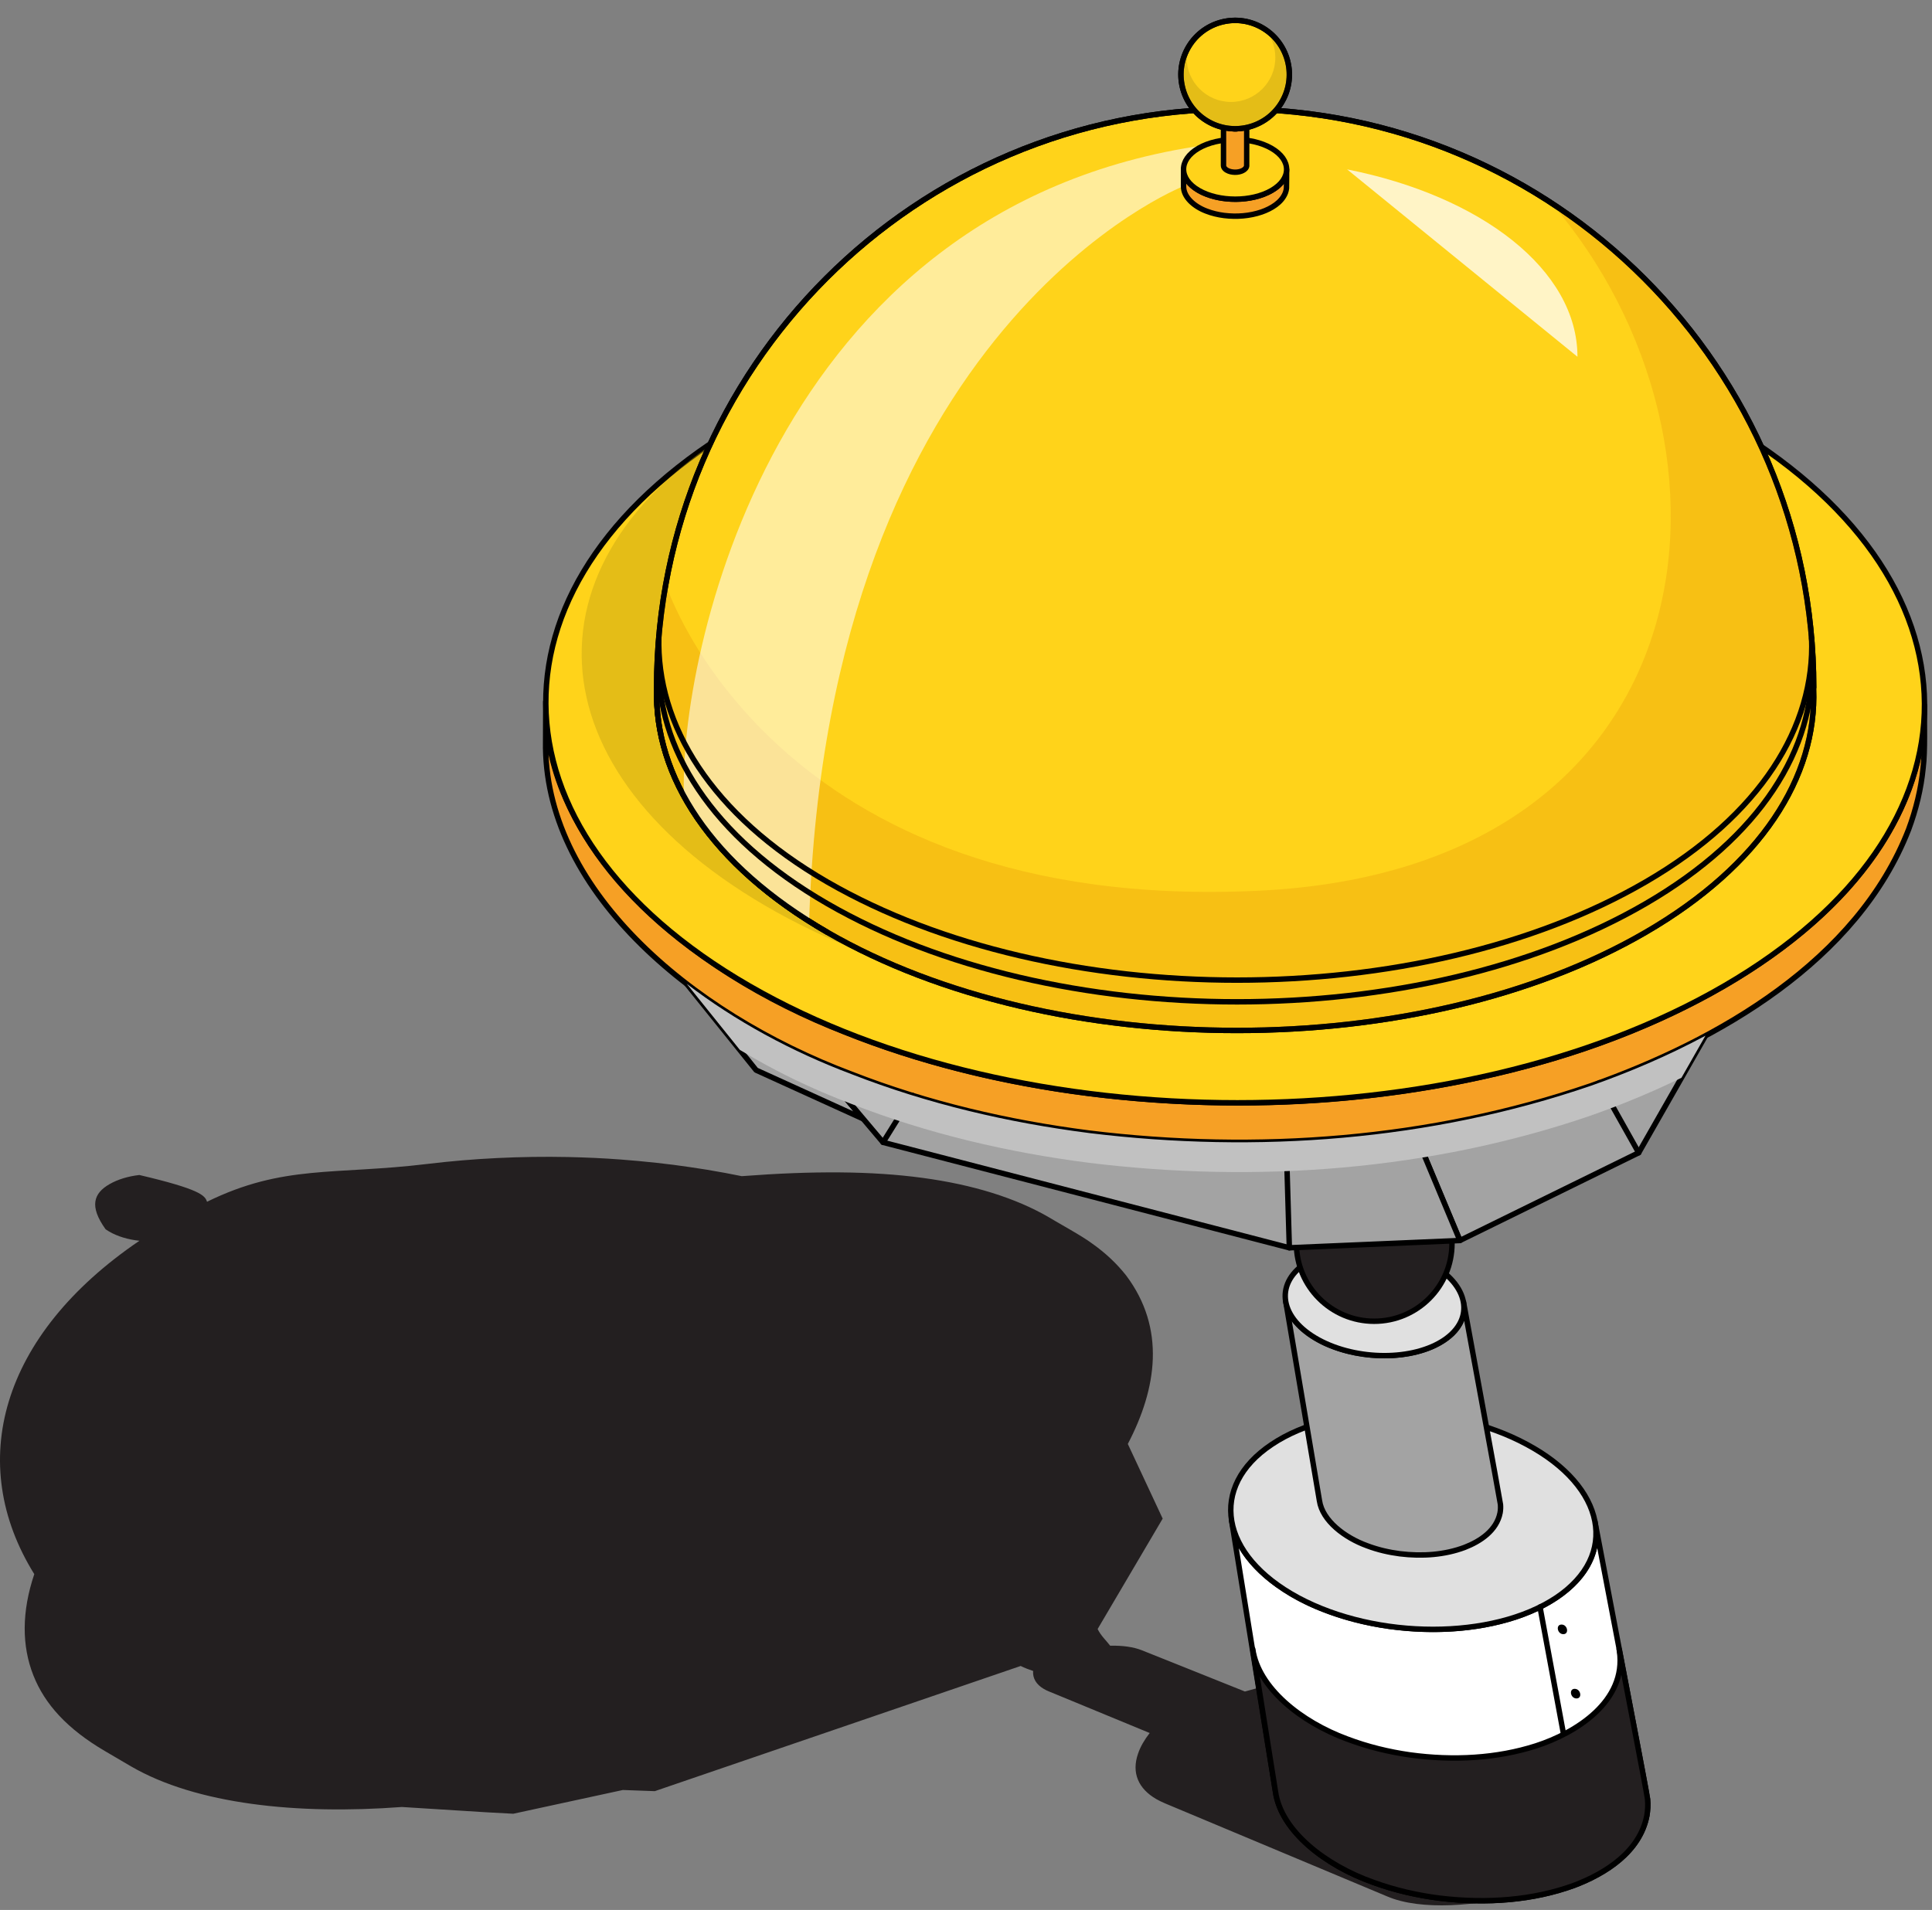 <svg width="356" height="352" viewBox="0 0 356 352" fill="none" xmlns="http://www.w3.org/2000/svg">
<rect x="0" y="0" width="356" height="352" fill="#808080" stroke="none"/>
<path d="M193.247 224.329C193.91 224.718 194.238 224.918 194.586 225.119C195.382 225.581 196.266 226.09 197.156 226.605C198.695 227.502 200.228 228.419 201.278 229.208C203.802 230.989 205.85 232.97 207.496 235.051C214.845 244.816 213.172 255.893 207.817 266.119L214.242 279.88L202.256 300.226C202.858 301.484 203.862 302.368 204.565 303.305C206.867 303.251 208.868 303.532 210.394 304.141C211.298 304.503 211.753 304.684 212.322 304.911C213.459 305.36 215.046 305.995 216.893 306.738C220.507 308.184 225.125 310.031 229.395 311.745C231.764 311.062 234.214 310.486 236.684 310.065C240.88 309.335 244.742 309.074 248.122 309.248C251.214 309.409 253.904 309.924 256.059 310.774C256.381 310.895 256.762 311.042 257.318 311.269C258.014 311.544 258.984 311.925 260.169 312.394C262.545 313.331 265.797 314.616 269.405 316.041C276.633 318.886 285.32 322.319 291.424 324.735C294.342 325.887 296.879 326.89 298.171 327.412C298.606 327.593 298.894 327.707 299.041 327.774C299.416 327.948 299.683 328.095 299.944 328.242C300.46 328.544 300.928 328.865 301.33 329.206C303.297 330.913 303.853 332.86 303.579 334.788C303.311 336.716 302.233 338.636 300.895 340.343C298.465 343.355 301.778 339.674 297.501 342.143C295.701 343.181 293.773 344.165 291.739 345.088C288.399 346.587 284.738 347.933 280.756 348.997C276.519 350.168 271.801 350.951 267.35 351.125C262.906 351.293 258.71 350.851 255.584 349.499L214.637 332.345C214.015 332.077 213.52 331.83 213.058 331.569C211.411 330.612 210.254 329.4 209.678 327.981C209.096 326.563 209.089 324.95 209.711 323.169C210.14 321.911 210.869 320.653 211.846 319.394C205.294 316.691 198.166 313.746 194.96 312.421C194.064 312.052 193.481 311.811 193.294 311.738C192.899 311.571 192.618 311.437 192.37 311.289C190.971 310.48 190.255 309.315 190.369 307.956C189.566 307.695 188.796 307.394 188.073 307.039L120.657 330.11L114.774 329.896L94.575 334.273L89.515 333.998L74.048 333.028C64.39 333.751 54.946 333.63 46.399 332.452C37.833 331.274 30.156 329.039 24.126 325.532L19.287 322.694C12.453 318.678 8.25 314.127 6.135 308.733C4.007 303.318 3.98 297.06 6.316 290.113C-6.394 269.647 0.085 246.061 25.692 228.673C23.651 228.459 21.683 227.89 20.11 226.973C19.876 226.839 19.662 226.699 19.461 226.558C16.382 222.275 17.286 219.912 20.157 218.252C21.723 217.349 23.657 216.78 25.678 216.552C36.795 219.163 37.772 220.3 38.147 221.485C52.182 214.591 61.679 216.579 78.719 214.518C82.989 214.002 87.299 213.634 91.636 213.427C96.013 213.213 100.324 213.152 104.62 213.239C108.02 213.313 111.22 213.46 114.399 213.701C115.617 213.795 116.581 213.875 117.531 213.962C119.974 214.19 122.075 214.417 124.164 214.685C125.161 214.819 126.151 214.953 127.135 215.1C128.507 215.301 129.371 215.435 130.234 215.575C132.697 215.99 134.691 216.358 136.672 216.766C149.918 215.756 160.686 215.823 169.983 217.081C179.319 218.333 187.19 220.809 193.247 224.329Z" fill="#231F20"/>
<path d="M125.986 180.634L139.325 197.225L159.069 206.207L149.552 194.936" fill="#A3A3A3"/>
<path d="M125.986 180.634L139.325 197.225L159.069 206.207L149.552 194.936" stroke="black" stroke-miterlimit="10" stroke-linecap="round" stroke-linejoin="round"/>
<path d="M293.95 280.805C295.261 290.068 286.46 295.697 279.132 298.059C271.95 300.362 263.925 300.824 255.894 299.719C252.006 299.164 248.097 298.22 244.289 296.774C235.856 293.662 227.972 287.404 226.941 280.23L235.026 330.245C236.077 337.54 244.309 343.825 252.996 346.904C257.059 348.39 261.235 349.333 265.378 349.849C273.945 350.879 282.505 350.23 290.021 347.486C295.957 345.244 302.155 341.242 303.447 334.669C303.621 333.679 303.681 332.641 303.581 331.584C303.527 330.734 294.03 281.301 293.889 280.437C293.909 280.551 293.93 280.678 293.95 280.805Z" fill="white"/>
<path d="M293.95 280.805C295.261 290.068 286.46 295.697 279.132 298.059C271.95 300.362 263.925 300.824 255.894 299.719C252.006 299.164 248.097 298.22 244.289 296.774C235.856 293.662 227.972 287.404 226.941 280.23L235.026 330.245C236.077 337.54 244.309 343.825 252.996 346.904C257.059 348.39 261.235 349.333 265.378 349.849C273.945 350.879 282.505 350.23 290.021 347.486C295.957 345.244 302.155 341.242 303.447 334.669C303.621 333.679 303.681 332.641 303.581 331.584C303.527 330.734 294.03 281.301 293.889 280.437C293.909 280.551 293.93 280.678 293.95 280.805Z" stroke="black" stroke-miterlimit="10" stroke-linecap="round" stroke-linejoin="round"/>
<path d="M281.36 266.208C295.884 274.005 298.387 286.648 286.782 294.445C275.089 302.242 253.706 302.242 239.182 294.445C224.746 286.648 222.644 274.005 234.336 266.208C245.942 258.411 266.917 258.411 281.36 266.208Z" fill="#E0E0E0"/>
<path d="M281.36 266.208C295.884 274.005 298.387 286.648 286.782 294.445C275.089 302.242 253.706 302.242 239.182 294.445C224.746 286.648 222.644 274.005 234.336 266.208C245.942 258.411 266.917 258.411 281.36 266.208Z" stroke="black" stroke-miterlimit="10" stroke-linecap="round" stroke-linejoin="round"/>
<path d="M283.77 296.172L293.026 346.188" stroke="black" stroke-miterlimit="10" stroke-linecap="round" stroke-linejoin="round"/>
<path d="M288.067 301.178C289.184 301.178 288.856 299.405 287.739 299.405C286.621 299.405 286.949 301.178 288.067 301.178Z" fill="black"/>
<path d="M290.496 313.025C291.614 313.025 291.286 311.251 290.161 311.251C289.044 311.244 289.372 313.025 290.496 313.025Z" fill="black"/>
<path d="M269.688 240.146C270.31 244.758 266.014 247.562 262.44 248.733C258.939 249.878 255.037 250.105 251.122 249.556C249.228 249.282 247.321 248.813 245.46 248.091C241.337 246.538 237.455 243.426 236.92 239.852L243.131 276.602C243.68 280.236 247.709 283.362 251.939 284.894C253.913 285.637 255.941 286.099 257.949 286.36C262.105 286.869 266.248 286.554 269.889 285.182C272.767 284.065 275.779 282.077 276.414 278.804C276.501 278.309 276.528 277.793 276.481 277.265C276.455 276.843 269.735 240.38 269.668 239.952C269.668 240.019 269.675 240.086 269.688 240.146Z" fill="#A3A3A3"/>
<path d="M269.688 240.146C270.31 244.758 266.014 247.562 262.44 248.733C258.939 249.878 255.037 250.105 251.122 249.556C249.228 249.282 247.321 248.813 245.46 248.091C241.337 246.538 237.455 243.426 236.92 239.852L243.131 276.602C243.68 280.236 247.709 283.362 251.939 284.894C253.913 285.637 255.941 286.099 257.949 286.36C262.105 286.869 266.248 286.554 269.889 285.182C272.767 284.065 275.779 282.077 276.414 278.804C276.501 278.309 276.528 277.793 276.481 277.265C276.455 276.843 269.735 240.38 269.668 239.952C269.668 240.019 269.675 240.086 269.688 240.146Z" stroke="black" stroke-miterlimit="10" stroke-linecap="round" stroke-linejoin="round"/>
<path d="M263.537 232.878C270.645 236.76 271.836 243.051 266.161 246.933C260.465 250.815 250.058 250.815 242.95 246.933C235.869 243.051 234.771 236.76 240.467 232.878C246.149 228.996 256.456 228.996 263.537 232.878Z" fill="#E0E0E0"/>
<path d="M263.537 232.878C270.645 236.76 271.836 243.051 266.161 246.933C260.465 250.815 250.058 250.815 242.95 246.933C235.869 243.051 234.771 236.76 240.467 232.878C246.149 228.996 256.456 228.996 263.537 232.878Z" stroke="black" stroke-miterlimit="10" stroke-linecap="round" stroke-linejoin="round"/>
<path d="M267.553 229.17C267.553 237.088 261.135 243.506 253.217 243.506C245.299 243.506 238.881 237.088 238.881 229.17C238.881 221.252 245.299 214.834 253.217 214.834C261.128 214.834 267.553 221.252 267.553 229.17Z" fill="#231F20"/>
<path d="M267.553 229.17C267.553 237.088 261.135 243.506 253.217 243.506C245.299 243.506 238.881 237.088 238.881 229.17C238.881 221.252 245.299 214.834 253.217 214.834C261.128 214.834 267.553 221.252 267.553 229.17Z" stroke="black" stroke-miterlimit="10" stroke-linecap="round" stroke-linejoin="round"/>
<path d="M269.012 228.621L301.954 212.451L314.255 190.887L260.432 208.108L269.012 228.621Z" fill="#A3A3A3"/>
<path d="M269.012 228.621L301.954 212.451L314.255 190.887L260.432 208.108L269.012 228.621Z" stroke="black" stroke-miterlimit="10" stroke-linecap="round" stroke-linejoin="round"/>
<path d="M149.551 194.936L162.716 210.537L237.582 229.967L269.012 228.628L260.432 208.108L149.551 194.936Z" fill="#A3A3A3"/>
<path d="M149.551 194.936L162.716 210.537L237.582 229.967L269.012 228.628L260.432 208.108L149.551 194.936Z" stroke="black" stroke-miterlimit="10" stroke-linecap="round" stroke-linejoin="round"/>
<path d="M354.586 131.461C352.873 165.602 315.621 186.336 286.353 195.037C257.734 203.523 227.228 205.217 197.706 201.141C183.417 199.099 169.295 195.626 155.876 190.278C126.033 178.807 100.071 155.756 100.566 129.313L100.54 136.595C100.058 163.473 126.722 186.637 156.9 197.975C170.955 203.463 185.76 206.917 200.711 208.831C231.626 212.619 263.591 210.243 293.133 200.117C316.578 191.858 342.258 177.107 351.688 152.879C353.047 149.211 353.991 145.389 354.366 141.501C354.76 138.362 354.546 133.222 354.62 130.043C354.62 130.511 354.607 130.986 354.586 131.461Z" fill="#F6A025"/>
<path d="M354.586 131.461C352.873 165.602 315.621 186.336 286.353 195.037C257.734 203.523 227.228 205.217 197.706 201.141C183.417 199.099 169.295 195.626 155.876 190.278C126.033 178.807 100.071 155.756 100.566 129.313L100.54 136.595C100.058 163.473 126.722 186.637 156.9 197.975C170.955 203.463 185.76 206.917 200.711 208.831C231.626 212.619 263.591 210.243 293.133 200.117C316.578 191.858 342.258 177.107 351.688 152.879C353.047 149.211 353.991 145.389 354.366 141.501C354.76 138.362 354.546 133.222 354.62 130.043C354.62 130.511 354.607 130.986 354.586 131.461Z" stroke="black" stroke-miterlimit="10" stroke-linecap="round" stroke-linejoin="round"/>
<path d="M317.12 77.644C366.888 106.376 367.149 152.965 317.709 181.698C268.269 210.43 187.841 210.43 138.073 181.698C88.305 152.965 88.044 106.383 137.484 77.651C186.931 48.912 267.359 48.912 317.12 77.644Z" fill="#FFD31A"/>
<path d="M317.12 77.644C366.888 106.377 367.149 152.965 317.709 181.698C268.269 210.43 187.841 210.43 138.073 181.698C88.305 152.965 88.044 106.383 137.484 77.651C186.931 48.912 267.359 48.912 317.12 77.644Z" stroke="black" stroke-miterlimit="10" stroke-linecap="round" stroke-linejoin="round"/>
<path opacity="0.45" d="M302.115 81.814C345.524 108.451 344.173 148.802 299.09 171.953C254.013 195.103 182.279 192.279 138.87 165.642C95.46 139.011 96.819 98.653 141.895 75.502C186.978 52.359 258.712 55.183 302.115 81.814Z" fill="#C4A214"/>
<path d="M334.2 126.696C334.2 67.819 286.473 20.093 227.596 20.093C168.72 20.093 120.993 67.819 120.993 126.696C120.993 126.75 121.006 126.803 121.013 126.857C120.518 143.094 131.005 159.438 152.463 171.826C194.233 195.94 261.73 195.94 303.226 171.826C324.502 159.464 334.809 143.161 334.173 126.957C334.187 126.87 334.2 126.783 334.2 126.696Z" fill="#FFD31A"/>
<path d="M334.2 126.696C334.2 67.819 286.473 20.093 227.596 20.093C168.72 20.093 120.993 67.819 120.993 126.696C120.993 126.75 121.006 126.803 121.013 126.857C120.518 143.094 131.005 159.438 152.463 171.826C194.233 195.94 261.73 195.94 303.226 171.826C324.502 159.464 334.809 143.161 334.173 126.957C334.187 126.87 334.2 126.783 334.2 126.696Z" stroke="black" stroke-miterlimit="10" stroke-linecap="round" stroke-linejoin="round"/>
<path opacity="0.42" d="M303.226 171.826C324.502 159.464 334.809 143.16 334.173 126.957C334.193 126.87 334.207 126.783 334.207 126.696C334.207 89.337 314.985 56.468 285.891 37.434C324.449 82.423 315.688 160.113 232.014 164.156C142.035 168.506 122.7 107.702 122.686 107.682C121.575 113.852 120.993 120.204 120.993 126.696C120.993 126.75 121.006 126.803 121.013 126.857C120.518 143.093 131.005 159.431 152.463 171.826C194.233 195.94 261.73 195.94 303.226 171.826Z" fill="#EDA70C"/>
<path d="M334.2 126.696C334.2 67.819 286.473 20.093 227.596 20.093C168.72 20.093 120.993 67.819 120.993 126.696C120.993 126.75 121.006 126.803 121.013 126.857C120.518 143.094 131.005 159.438 152.463 171.826C194.233 195.94 261.73 195.94 303.226 171.826C324.502 159.464 334.809 143.161 334.173 126.957C334.187 126.87 334.2 126.783 334.2 126.696Z" stroke="black" stroke-miterlimit="10" stroke-linecap="round" stroke-linejoin="round"/>
<path opacity="0.75" d="M248.224 31.216C272.914 36.115 290.67 49.728 290.67 65.751L248.224 31.216Z" fill="white"/>
<path opacity="0.56" d="M149.096 169.791C152.463 59.841 218.086 34.315 218.086 34.315L222.015 26.752C141.841 38.15 125.036 121.589 126.033 146.754C130.597 155.08 138.294 162.964 149.096 169.791Z" fill="white"/>
<path d="M121.388 121.583C120.893 137.819 131.006 154.163 152.463 166.552C194.233 190.666 261.73 190.666 303.226 166.552C324.502 154.19 334.488 137.92 333.852 121.716" stroke="black" stroke-miterlimit="10" stroke-linecap="round" stroke-linejoin="round"/>
<path d="M121.401 117.266C120.906 133.503 130.999 150.161 152.456 162.55C194.226 186.664 261.723 186.664 303.219 162.55C324.496 150.188 334.455 133.824 333.819 117.621" stroke="black" stroke-miterlimit="10" stroke-linecap="round" stroke-linejoin="round"/>
<path d="M121.013 126.857C120.518 143.094 131.006 159.438 152.463 171.826" stroke="black" stroke-miterlimit="10" stroke-linecap="round" stroke-linejoin="round"/>
<path d="M237.074 31.35C236.947 33.9 234.162 35.452 231.974 36.102C229.832 36.737 227.556 36.865 225.348 36.557C224.277 36.403 223.226 36.142 222.222 35.747C219.994 34.89 218.053 33.17 218.086 31.189V34.315C218.053 36.322 220.04 38.056 222.296 38.906C223.347 39.314 224.451 39.575 225.569 39.716C227.878 39.997 230.267 39.823 232.476 39.066C234.229 38.451 236.15 37.346 236.853 35.533C236.953 35.258 237.027 34.971 237.054 34.683C237.08 34.449 237.067 31.483 237.074 31.243C237.08 31.276 237.074 31.309 237.074 31.35Z" fill="#F6A025"/>
<path d="M237.074 31.35C236.947 33.9 234.162 35.452 231.974 36.102C229.832 36.737 227.556 36.865 225.348 36.557C224.277 36.403 223.226 36.142 222.222 35.747C219.994 34.89 218.053 33.17 218.086 31.189V34.315C218.053 36.322 220.04 38.056 222.296 38.906C223.347 39.314 224.451 39.575 225.569 39.716C227.878 39.997 230.267 39.823 232.476 39.066C234.229 38.451 236.15 37.346 236.853 35.533C236.953 35.258 237.027 34.971 237.054 34.683C237.08 34.449 237.067 31.483 237.074 31.243C237.08 31.276 237.074 31.309 237.074 31.35Z" stroke="black" stroke-miterlimit="10" stroke-linecap="round" stroke-linejoin="round"/>
<path d="M234.276 27.321C237.997 29.469 238.017 32.95 234.316 35.098C230.622 37.246 224.612 37.246 220.89 35.098C217.169 32.95 217.149 29.469 220.844 27.321C224.545 25.179 230.555 25.179 234.276 27.321Z" fill="#FFD31A"/>
<path d="M234.276 27.321C237.997 29.469 238.017 32.95 234.316 35.098C230.622 37.246 224.612 37.246 220.89 35.098C217.169 32.95 217.149 29.469 220.844 27.321C224.545 25.179 230.555 25.179 234.276 27.321Z" stroke="black" stroke-miterlimit="10" stroke-linecap="round" stroke-linejoin="round"/>
<path d="M229.718 22.535C229.691 23.111 229.062 23.459 228.574 23.606C228.092 23.747 227.577 23.78 227.081 23.706C226.84 23.673 226.606 23.613 226.379 23.526C225.877 23.332 225.442 22.944 225.448 22.502V30.5C225.442 30.948 225.89 31.343 226.399 31.53C226.633 31.624 226.887 31.678 227.135 31.711C227.657 31.778 228.192 31.738 228.688 31.564C229.082 31.423 229.511 31.176 229.671 30.767C229.691 30.707 229.712 30.64 229.718 30.573C229.725 30.52 229.718 22.562 229.725 22.509C229.718 22.522 229.718 22.529 229.718 22.535Z" fill="#F6A025"/>
<path d="M229.718 22.535C229.691 23.111 229.062 23.459 228.574 23.606C228.092 23.747 227.577 23.78 227.081 23.706C226.84 23.673 226.606 23.613 226.379 23.526C225.877 23.332 225.442 22.944 225.448 22.502V30.5C225.442 30.948 225.89 31.343 226.399 31.53C226.633 31.624 226.887 31.678 227.135 31.711C227.657 31.778 228.192 31.738 228.688 31.564C229.082 31.423 229.511 31.176 229.671 30.767C229.691 30.707 229.712 30.64 229.718 30.573C229.725 30.52 229.718 22.562 229.725 22.509C229.718 22.522 229.718 22.529 229.718 22.535Z" stroke="black" stroke-miterlimit="10" stroke-linecap="round" stroke-linejoin="round"/>
<path d="M229.089 21.632C229.926 22.114 229.933 22.897 229.096 23.379C228.266 23.86 226.914 23.86 226.077 23.379C225.241 22.897 225.234 22.114 226.064 21.632C226.901 21.15 228.253 21.15 229.089 21.632Z" fill="#E0E0E0"/>
<path d="M229.089 21.632C229.926 22.114 229.933 22.897 229.096 23.379C228.266 23.86 226.914 23.86 226.077 23.379C225.241 22.897 225.234 22.114 226.064 21.632C226.901 21.15 228.253 21.15 229.089 21.632Z" stroke="black" stroke-miterlimit="10" stroke-linecap="round" stroke-linejoin="round"/>
<path d="M237.582 13.761C237.582 19.276 233.112 23.747 227.597 23.747C222.082 23.747 217.611 19.276 217.611 13.761C217.611 8.246 222.082 3.775 227.597 3.775C233.112 3.775 237.582 8.246 237.582 13.761Z" fill="#FFD31A"/>
<path d="M236.089 18.994C238.988 14.302 237.535 8.149 232.844 5.249C228.152 2.35 221.998 3.803 219.099 8.495C216.2 13.186 217.653 19.34 222.345 22.239C227.036 25.138 233.19 23.685 236.089 18.994Z" stroke="black" stroke-miterlimit="10" stroke-linecap="round" stroke-linejoin="round"/>
<path opacity="0.45" d="M233.192 5.489C234.323 6.894 234.999 8.674 234.999 10.615C234.999 15.126 231.338 18.787 226.827 18.787C222.316 18.787 218.655 15.126 218.655 10.615C218.655 10.066 218.709 9.538 218.816 9.016C218.053 10.428 217.618 12.041 217.618 13.761C217.618 19.276 222.089 23.747 227.603 23.747C233.118 23.747 237.589 19.276 237.589 13.761C237.582 10.321 235.842 7.282 233.192 5.489Z" fill="#C4A214"/>
<path d="M236.089 18.994C238.988 14.302 237.535 8.149 232.844 5.249C228.152 2.35 221.998 3.803 219.099 8.495C216.2 13.186 217.653 19.34 222.345 22.239C227.036 25.138 233.19 23.685 236.089 18.994Z" stroke="black" stroke-miterlimit="10" stroke-linecap="round" stroke-linejoin="round"/>
<path d="M162.716 210.537L168.111 201.877" stroke="black" stroke-miterlimit="10" stroke-linecap="round" stroke-linejoin="round"/>
<path d="M237.007 210.537L237.582 229.967" stroke="black" stroke-miterlimit="10" stroke-linecap="round" stroke-linejoin="round"/>
<path d="M301.954 212.452L294.712 199.548" stroke="black" stroke-miterlimit="10" stroke-linecap="round" stroke-linejoin="round"/>
<path d="M293.14 200.11C263.597 210.236 231.632 212.612 200.718 208.824C185.766 206.91 170.962 203.456 156.907 197.968C145.937 193.845 135.443 188.163 126.535 181.31L136.326 193.491C142.778 197.406 149.739 200.766 156.907 203.456C170.962 208.938 185.766 212.398 200.718 214.312C231.632 218.1 263.597 215.724 293.14 205.598C298.661 203.65 304.303 201.341 309.832 198.637L314.255 190.88C307.342 194.595 300.14 197.647 293.14 200.11Z" fill="#C1C1C1"/>
<path d="M298.414 304.317C299.725 313.58 290.355 319.403 283.027 321.765C275.845 324.068 267.821 324.529 259.789 323.425C255.901 322.87 251.992 321.926 248.184 320.48C239.751 317.368 231.867 311.11 230.836 303.936L235.032 330.238C236.083 337.534 244.315 343.818 253.003 346.897C257.065 348.383 261.242 349.326 265.384 349.842C273.951 350.866 282.511 350.223 290.027 347.479C295.964 345.237 302.162 341.235 303.453 334.662C303.627 333.665 303.688 332.628 303.587 331.577C303.534 330.727 298.501 304.806 298.353 303.942C298.367 304.063 298.394 304.19 298.414 304.317Z" fill="#231F20"/>
<path d="M298.414 304.317C299.725 313.58 290.355 319.403 283.027 321.765C275.845 324.068 267.821 324.529 259.789 323.425C255.901 322.87 251.992 321.926 248.184 320.48C239.751 317.368 231.867 311.11 230.836 303.936L235.032 330.238C236.083 337.534 244.315 343.818 253.003 346.897C257.065 348.383 261.242 349.326 265.384 349.842C273.951 350.866 282.511 350.223 290.027 347.479C295.964 345.237 302.162 341.235 303.453 334.662C303.627 333.665 303.688 332.628 303.587 331.577C303.534 330.727 298.501 304.806 298.353 303.942C298.367 304.063 298.394 304.19 298.414 304.317Z" stroke="black" stroke-miterlimit="10" stroke-linecap="round" stroke-linejoin="round"/>
</svg>
